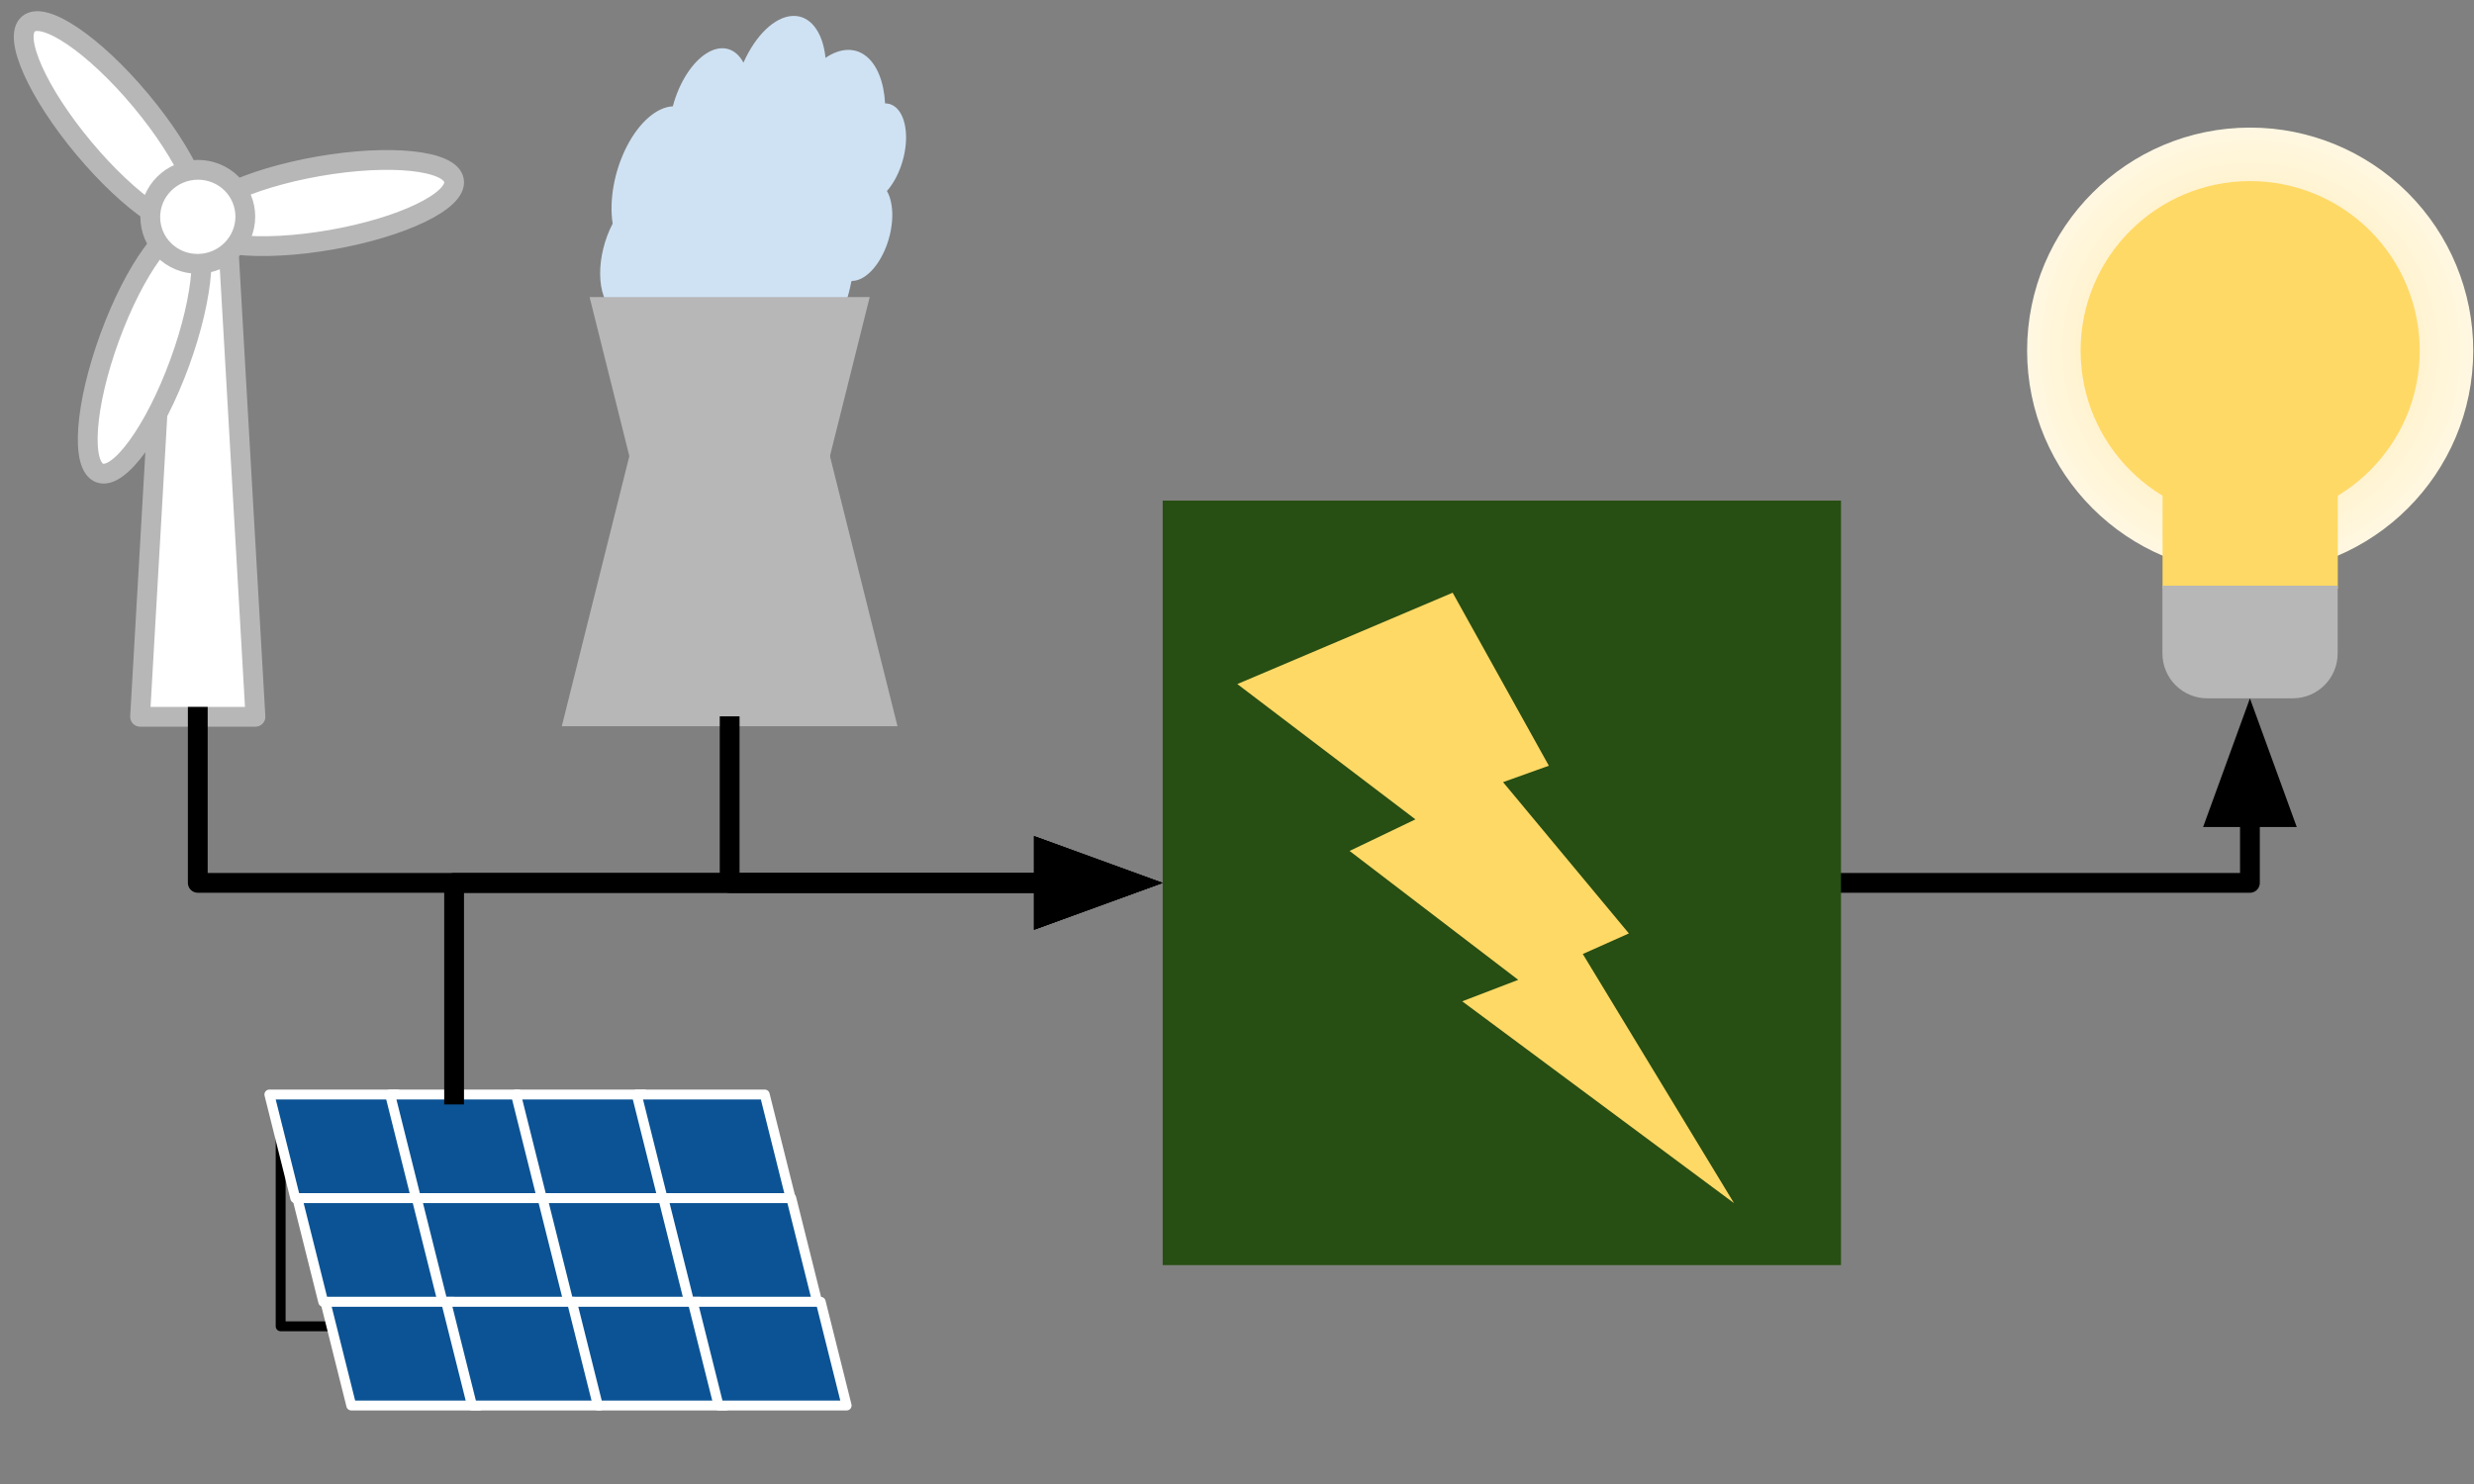 <svg version="1.1" viewBox="0.0 0.0 250.0 150.0" fill="none" stroke="none" stroke-linecap="square" stroke-miterlimit="10" xmlns:xlink="http://www.w3.org/1999/xlink" xmlns="http://www.w3.org/2000/svg"><rect x="0.0" y="0.0" width="250.0" height="150.0" fill="#808080" stroke="none"/><clipPath id="p.0"><path d="m0 0l250.0 0l0 150.0l-250.0 0l0 -150.0z" clip-rule="nonzero"/></clipPath><g clip-path="url(#p.0)"><path fill="#000000" fill-opacity="0.0" d="m0 0l250.0 0l0 150.0l-250.0 0z" fill-rule="evenodd"/><path fill="#cfe2f3" d="m86.016 28.502l0 0c-0.544 2.986 -2.038 5.746 -3.848 7.109c-1.81 1.364 -3.619 1.091 -4.659 -0.701l0 0c-0.953 1.606 -2.19 2.596 -3.335 2.672c-1.145 0.076 -2.065 -0.773 -2.481 -2.288l0 0c-0.837 1.462 -1.957 2.329 -2.963 2.296c-1.006 -0.034 -1.756 -0.964 -1.983 -2.462l0 0c-1.209 1.483 -2.632 1.921 -3.651 1.124c-1.02 -0.797 -1.454 -2.686 -1.115 -4.849l0 0c-0.834 -0.662 -1.321 -2.011 -1.335 -3.698c-0.014 -1.687 0.447 -3.547 1.264 -5.1l0 0c-0.369 -2.385 0.173 -5.351 1.424 -7.792c1.251 -2.441 3.024 -3.989 4.656 -4.067c0.638 -2.4 1.95 -4.454 3.43 -5.37c1.48 -0.916 2.898 -0.551 3.707 0.955c1.237 -2.778 3.157 -4.616 4.931 -4.719c1.774 -0.103 3.083 1.547 3.362 4.237c1.464 -0.998 2.927 -1.073 4.059 -0.207c1.132 0.866 1.839 2.6 1.96 4.81l0 0c1.231 -0.006 2.077 1.307 2.118 3.286c0.041 1.979 -0.731 4.204 -1.933 5.57l0 0c0.755 1.309 0.718 3.593 -0.09 5.66c-0.809 2.067 -2.207 3.45 -3.465 3.427z" fill-rule="evenodd"/><path fill="#000000" fill-opacity="0.0" d="m89.624 19.306l0 0c-0.356 -0.618 -0.863 -0.968 -1.451 -1.005m1.266 -7.85c-0.257 0.001 -0.525 0.06 -0.796 0.176m-5.223 -4.779c0.051 0.496 0.067 1.017 0.046 1.556m-8.339 -1.073l0 0c-0.225 0.506 -0.424 1.035 -0.592 1.576m-6.545 2.839c-0.679 2.556 -0.478 5.064 0.516 6.447m-6.597 5.412c0.436 -0.828 0.956 -1.536 1.519 -2.067m-1.448 10.866l0 0c0.056 -0.359 0.133 -0.719 0.229 -1.076m4.537 4.801l0 0c0.302 -0.37 0.582 -0.795 0.831 -1.262m4.115 1.428l0 0c0.201 -0.351 0.381 -0.729 0.537 -1.125m5.279 0.742l0 0c-0.22 -0.379 -0.401 -0.819 -0.538 -1.308m9.045 -5.1l0 0c0.075 -0.412 0.131 -0.822 0.167 -1.227" fill-rule="evenodd"/><path fill="#b7b7b7" d="m56.769 73.408l7.218 -28.873l19.488 0l7.218 28.873z" fill-rule="evenodd"/><path fill="#b7b7b7" d="m87.885 30.026l-6.325 25.302l-15.658 0l-6.325 -25.302z" fill-rule="evenodd"/><path fill="#ffffff" d="m14.155 72.45l2.915 -50.781l5.83 0l2.915 50.781z" fill-rule="evenodd"/><path stroke="#b7b7b7" stroke-width="2.0" stroke-linejoin="round" stroke-linecap="butt" d="m14.155 72.45l2.915 -50.781l5.83 0l2.915 50.781z" fill-rule="evenodd"/><path fill="#ffffff" d="m19.77 22.806l0 0c-0.353 -2.05 5.204 -4.733 12.413 -5.993l0 0c7.209 -1.26 13.339 -0.62 13.692 1.429l0 0c0.353 2.05 -5.204 4.733 -12.413 5.993l0 0c-7.209 1.26 -13.339 0.62 -13.692 -1.429z" fill-rule="evenodd"/><path stroke="#b7b7b7" stroke-width="2.0" stroke-linejoin="round" stroke-linecap="butt" d="m19.77 22.806l0 0c-0.353 -2.05 5.204 -4.733 12.413 -5.993l0 0c7.209 -1.26 13.339 -0.62 13.692 1.429l0 0c0.353 2.05 -5.204 4.733 -12.413 5.993l0 0c-7.209 1.26 -13.339 0.62 -13.692 -1.429z" fill-rule="evenodd"/><path fill="#ffffff" d="m19.823 22.707l0 0c-1.586 1.337 -6.666 -2.122 -11.347 -7.724l0 0c-4.681 -5.602 -7.191 -11.227 -5.605 -12.564l0 0c1.586 -1.336 6.666 2.122 11.347 7.724l0 0c4.681 5.602 7.191 11.227 5.605 12.564z" fill-rule="evenodd"/><path stroke="#b7b7b7" stroke-width="2.0" stroke-linejoin="round" stroke-linecap="butt" d="m19.823 22.707l0 0c-1.586 1.337 -6.666 -2.122 -11.347 -7.724l0 0c-4.681 -5.602 -7.191 -11.227 -5.605 -12.564l0 0c1.586 -1.336 6.666 2.122 11.347 7.724l0 0c4.681 5.602 7.191 11.227 5.605 12.564z" fill-rule="evenodd"/><path fill="#ffffff" d="m19.158 22.96l0 0c1.953 0.713 1.504 6.855 -1.003 13.717l0 0c-2.507 6.863 -6.122 11.848 -8.075 11.134l0 0c-1.953 -0.713 -1.504 -6.855 1.003 -13.717l0 0c2.507 -6.863 6.122 -11.848 8.075 -11.134z" fill-rule="evenodd"/><path stroke="#b7b7b7" stroke-width="2.0" stroke-linejoin="round" stroke-linecap="butt" d="m19.158 22.96l0 0c1.953 0.713 1.504 6.855 -1.003 13.717l0 0c-2.507 6.863 -6.122 11.848 -8.075 11.134l0 0c-1.953 -0.713 -1.504 -6.855 1.003 -13.717l0 0c2.507 -6.863 6.122 -11.848 8.075 -11.134z" fill-rule="evenodd"/><path fill="#ffffff" d="m15.184 21.941l0 0c0 -2.625 2.15 -4.763 4.802 -4.777l0 0c1.274 -0.007 2.495 0.488 3.396 1.374c0.901 0.886 1.407 2.093 1.407 3.353l0 0c0 2.625 -2.15 4.763 -4.802 4.777l0 0c-2.652 0.014 -4.802 -2.103 -4.802 -4.727z" fill-rule="evenodd"/><path stroke="#b7b7b7" stroke-width="2.0" stroke-linejoin="round" stroke-linecap="butt" d="m15.184 21.941l0 0c0 -2.625 2.15 -4.763 4.802 -4.777l0 0c1.274 -0.007 2.495 0.488 3.396 1.374c0.901 0.886 1.407 2.093 1.407 3.353l0 0c0 2.625 -2.15 4.763 -4.802 4.777l0 0c-2.652 0.014 -4.802 -2.103 -4.802 -4.727z" fill-rule="evenodd"/><path fill="#000000" fill-opacity="0.0" d="m28.36 134.059l0 -21.634l13.727 21.634z" fill-rule="evenodd"/><path stroke="#000000" stroke-width="1.0" stroke-linejoin="round" stroke-linecap="butt" d="m28.36 134.059l0 -21.634l13.727 21.634z" fill-rule="evenodd"/><path fill="#0b5394" d="m42.777 121.109l-2.619 -10.478l-12.938 0l2.619 10.478z" fill-rule="evenodd"/><path stroke="#ffffff" stroke-width="1.0" stroke-linejoin="round" stroke-linecap="butt" d="m42.777 121.109l-2.619 -10.478l-12.938 0l2.619 10.478z" fill-rule="evenodd"/><path fill="#0b5394" d="m54.976 121.109l-2.619 -10.478l-12.938 0l2.619 10.478z" fill-rule="evenodd"/><path stroke="#ffffff" stroke-width="1.0" stroke-linejoin="round" stroke-linecap="butt" d="m54.976 121.109l-2.619 -10.478l-12.938 0l2.619 10.478z" fill-rule="evenodd"/><path fill="#0b5394" d="m67.695 121.109l-2.619 -10.478l-12.938 0l2.619 10.478z" fill-rule="evenodd"/><path stroke="#ffffff" stroke-width="1.0" stroke-linejoin="round" stroke-linecap="butt" d="m67.695 121.109l-2.619 -10.478l-12.938 0l2.619 10.478z" fill-rule="evenodd"/><path fill="#0b5394" d="m79.895 121.109l-2.619 -10.478l-12.938 0l2.619 10.478z" fill-rule="evenodd"/><path stroke="#ffffff" stroke-width="1.0" stroke-linejoin="round" stroke-linecap="butt" d="m79.895 121.109l-2.619 -10.478l-12.938 0l2.619 10.478z" fill-rule="evenodd"/><path fill="#0b5394" d="m45.601 131.587l-2.619 -10.478l-12.938 0l2.619 10.478z" fill-rule="evenodd"/><path stroke="#ffffff" stroke-width="1.0" stroke-linejoin="round" stroke-linecap="butt" d="m45.601 131.587l-2.619 -10.478l-12.938 0l2.619 10.478z" fill-rule="evenodd"/><path fill="#0b5394" d="m57.66 131.587l-2.619 -10.478l-12.938 0l2.619 10.478z" fill-rule="evenodd"/><path stroke="#ffffff" stroke-width="1.0" stroke-linejoin="round" stroke-linecap="butt" d="m57.66 131.587l-2.619 -10.478l-12.938 0l2.619 10.478z" fill-rule="evenodd"/><path fill="#0b5394" d="m70.379 131.587l-2.619 -10.478l-12.938 0l2.619 10.478z" fill-rule="evenodd"/><path stroke="#ffffff" stroke-width="1.0" stroke-linejoin="round" stroke-linecap="butt" d="m70.379 131.587l-2.619 -10.478l-12.938 0l2.619 10.478z" fill-rule="evenodd"/><path fill="#0b5394" d="m82.579 131.587l-2.619 -10.478l-12.938 0l2.619 10.478z" fill-rule="evenodd"/><path stroke="#ffffff" stroke-width="1.0" stroke-linejoin="round" stroke-linecap="butt" d="m82.579 131.587l-2.619 -10.478l-12.938 0l2.619 10.478z" fill-rule="evenodd"/><path fill="#0b5394" d="m48.435 142.065l-2.619 -10.478l-12.938 0l2.619 10.478z" fill-rule="evenodd"/><path stroke="#ffffff" stroke-width="1.0" stroke-linejoin="round" stroke-linecap="butt" d="m48.435 142.065l-2.619 -10.478l-12.938 0l2.619 10.478z" fill-rule="evenodd"/><path fill="#0b5394" d="m60.635 142.065l-2.619 -10.478l-12.938 0l2.619 10.478z" fill-rule="evenodd"/><path stroke="#ffffff" stroke-width="1.0" stroke-linejoin="round" stroke-linecap="butt" d="m60.635 142.065l-2.619 -10.478l-12.938 0l2.619 10.478z" fill-rule="evenodd"/><path fill="#0b5394" d="m73.353 142.065l-2.619 -10.478l-12.938 0l2.619 10.478z" fill-rule="evenodd"/><path stroke="#ffffff" stroke-width="1.0" stroke-linejoin="round" stroke-linecap="butt" d="m73.353 142.065l-2.619 -10.478l-12.938 0l2.619 10.478z" fill-rule="evenodd"/><path fill="#0b5394" d="m85.553 142.065l-2.619 -10.478l-12.938 0l2.619 10.478z" fill-rule="evenodd"/><path stroke="#ffffff" stroke-width="1.0" stroke-linejoin="round" stroke-linecap="butt" d="m85.553 142.065l-2.619 -10.478l-12.938 0l2.619 10.478z" fill-rule="evenodd"/><defs><radialGradient id="p.1" gradientUnits="userSpaceOnUse" gradientTransform="matrix(5.646 0.0 0.0 5.646 0.0 0.0)" spreadMethod="pad" cx="40.275" cy="6.276" fx="40.275" fy="6.276" r="5.646"><stop offset="0.0" stop-color="#ffe599"/><stop offset="0.49" stop-color="#fff2cc"/><stop offset="1.0" stop-color="#ffffff"/></radialGradient></defs><path fill="url(#p.1)" d="m204.841 35.434l0 0c0 -12.447 10.092 -22.537 22.541 -22.537l0 0c5.978 0 11.712 2.374 15.939 6.601c4.227 4.227 6.602 9.959 6.602 15.936l0 0c0 12.447 -10.092 22.537 -22.541 22.537l0 0c-12.449 0 -22.541 -10.09 -22.541 -22.537z" fill-rule="evenodd"/><path fill="#ffd966" d="m210.248 35.434l0 0c0 -9.461 7.671 -17.131 17.134 -17.131l0 0c4.544 0 8.902 1.805 12.116 5.018c3.213 3.213 5.018 7.57 5.018 12.114l0 0c0 9.461 -7.671 17.131 -17.134 17.131l0 0c-9.463 0 -17.134 -7.67 -17.134 -17.131z" fill-rule="evenodd"/><path fill="#ffd966" d="m218.529 45.424l17.705 0l0 14.086l-17.705 0z" fill-rule="evenodd"/><path fill="#b7b7b7" d="m231.691 70.585l-8.645 0l0 0c-1.201 0 -2.354 -0.477 -3.203 -1.327c-0.85 -0.85 -1.327 -2.002 -1.327 -3.203l0 -6.853c0 -8.010864E-5 7.6293945E-5 -1.487732E-4 1.5258789E-4 -1.487732E-4l17.705 1.487732E-4l0 0c7.6293945E-5 0 1.5258789E-4 6.484985E-5 1.5258789E-4 1.487732E-4l-1.5258789E-4 6.852l0 0c0 2.502 -2.028 4.53 -4.53 4.53z" fill-rule="evenodd"/><path fill="#000000" fill-opacity="0.0" d="m19.986 72.45l0 16.787l97.512 0" fill-rule="evenodd"/><path stroke="#000000" stroke-width="2.0" stroke-linejoin="round" stroke-linecap="butt" d="m19.986 72.45l0 16.787l85.512 0" fill-rule="evenodd"/><path fill="#000000" stroke="#000000" stroke-width="2.0" stroke-linecap="butt" d="m105.498 92.541l9.076 -3.303l-9.076 -3.303z" fill-rule="evenodd"/><path fill="#000000" fill-opacity="0.0" d="m45.888 110.631l0 -21.386l71.591 0" fill-rule="evenodd"/><path stroke="#000000" stroke-width="2.0" stroke-linejoin="round" stroke-linecap="butt" d="m45.888 110.631l0 -21.386l59.591 0" fill-rule="evenodd"/><path fill="#000000" stroke="#000000" stroke-width="2.0" stroke-linecap="butt" d="m105.478 92.549l9.076 -3.303l-9.076 -3.303z" fill-rule="evenodd"/><path fill="#000000" fill-opacity="0.0" d="m73.732 73.408l0 15.843l43.748 0" fill-rule="evenodd"/><path stroke="#000000" stroke-width="2.0" stroke-linejoin="round" stroke-linecap="butt" d="m73.732 73.408l0 15.843l31.748 0" fill-rule="evenodd"/><path fill="#000000" stroke="#000000" stroke-width="2.0" stroke-linecap="butt" d="m105.48 92.554l9.076 -3.303l-9.076 -3.303z" fill-rule="evenodd"/><path fill="#000000" fill-opacity="0.0" d="m186.034 89.238l41.323 0l0 -18.646" fill-rule="evenodd"/><path stroke="#000000" stroke-width="2.0" stroke-linejoin="round" stroke-linecap="butt" d="m186.034 89.238l41.323 0l0 -6.646" fill-rule="evenodd"/><path fill="#000000" stroke="#000000" stroke-width="2.0" stroke-linecap="butt" d="m230.661 82.592l-3.303 -9.076l-3.303 9.076z" fill-rule="evenodd"/><path fill="#274e13" d="m117.491 50.6l68.543 0l0 77.275l-68.543 0z" fill-rule="evenodd"/><path fill="#ffd966" d="m146.792 59.91l9.721 17.488l-4.627 1.659l12.713 15.292l-4.656 2.08l15.281 25.183l-27.466 -20.401l5.66 -2.17l-17.041 -13.029l6.653 -3.193l-17.998 -13.676z" fill-rule="evenodd"/></g></svg>